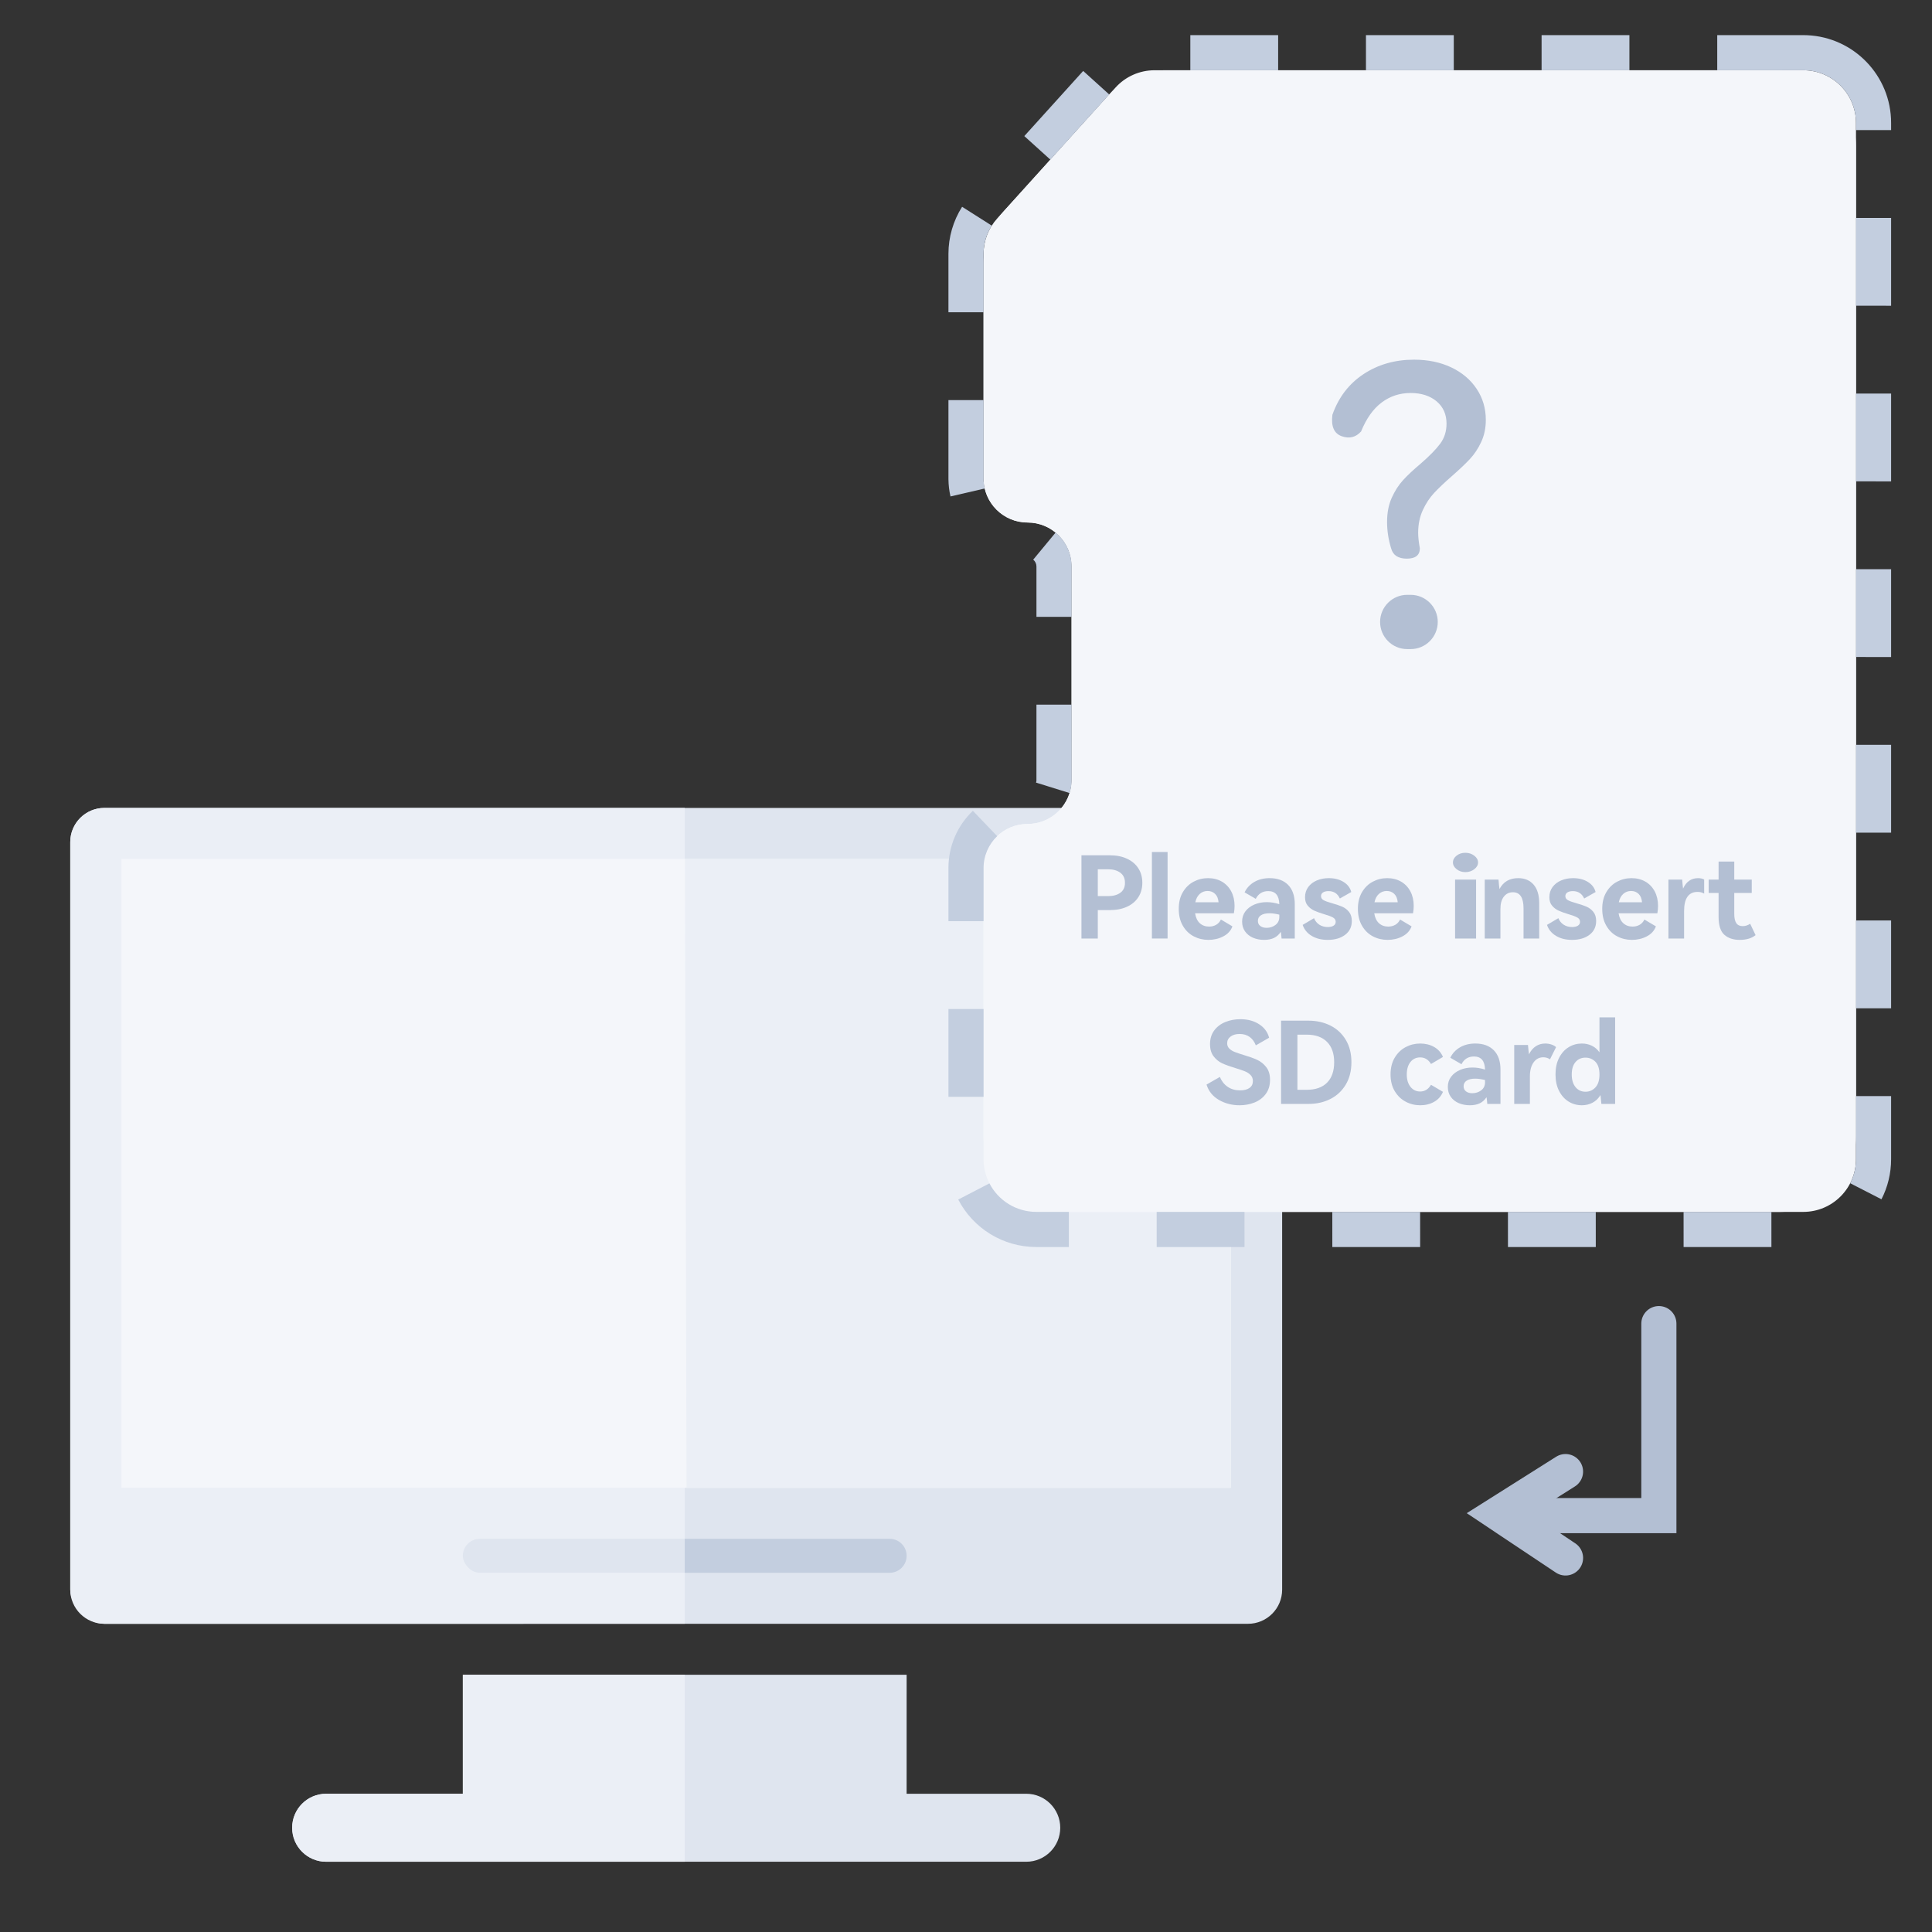 <?xml version="1.0" encoding="UTF-8"?>
<svg width="110px" height="110px" viewBox="0 0 110 110" version="1.1" xmlns="http://www.w3.org/2000/svg" xmlns:xlink="http://www.w3.org/1999/xlink">
    <rect x="0" y="0" width="110" height="110" fill="#333333" stroke="none"/>
    <title>1-icon/emptySDcard</title>
    <defs>
        <path d="M24.122,29.867 L24.315,29.867 C25.168,29.867 25.86,30.559 25.86,31.412 C25.86,32.265 25.168,32.957 24.315,32.957 L24.122,32.957 C23.269,32.957 22.577,32.265 22.577,31.412 C22.577,30.559 23.269,29.867 24.122,29.867 Z M24.841,27.228 C24.776,26.867 24.744,26.57 24.744,26.337 C24.744,25.859 24.832,25.43 25.007,25.049 C25.182,24.668 25.396,24.342 25.649,24.071 C25.901,23.8 26.242,23.477 26.67,23.102 C27.098,22.728 27.438,22.405 27.691,22.134 C27.944,21.863 28.158,21.54 28.333,21.166 C28.508,20.791 28.596,20.371 28.596,19.907 C28.596,19.248 28.421,18.657 28.07,18.134 C27.72,17.611 27.237,17.205 26.621,16.914 C26.005,16.624 25.302,16.478 24.511,16.478 C23.421,16.478 22.462,16.753 21.632,17.302 C20.802,17.85 20.212,18.622 19.861,19.616 C19.779,20.275 19.955,20.681 20.39,20.836 C20.824,20.991 21.192,20.901 21.495,20.565 C21.794,19.829 22.183,19.28 22.663,18.919 C23.142,18.557 23.694,18.376 24.316,18.376 C24.926,18.376 25.418,18.535 25.795,18.851 C26.171,19.167 26.359,19.59 26.359,20.12 C26.359,20.559 26.239,20.94 25.999,21.262 C25.759,21.585 25.386,21.966 24.88,22.405 C24.465,22.754 24.131,23.067 23.878,23.345 C23.626,23.622 23.412,23.958 23.236,24.352 C23.061,24.746 22.974,25.201 22.974,25.717 C22.974,26.221 23.052,26.724 23.207,27.228 C23.313,27.614 23.61,27.807 24.098,27.807 C24.587,27.807 24.835,27.614 24.841,27.228 Z" id="path-1"></path>
    </defs>
    <g id="1-icon/emptySDcard" stroke="none" stroke-width="1" fill="none" fill-rule="evenodd">
        <g id="Group-2" transform="translate(4, 46)">
            <rect id="Rectangle" fill="#DFE5EF" x="0" y="0" width="69" height="46.452" rx="1.944"></rect>
            <path d="M47.62,49.355 L47.619,56.129 L54.431,56.129 C55.5,56.129 56.366,56.996 56.366,58.065 C56.366,59.133 55.5,60 54.431,60 L14.569,60 C13.5,60 12.634,59.133 12.634,58.065 C12.634,56.996 13.5,56.129 14.569,56.129 L22.352,56.129 L22.352,49.355 L47.62,49.355 Z" id="Combined-Shape" fill="#DFE5EF"></path>
            <path d="M34.985,0 L34.985,46.451 L1.944,46.452 C0.87,46.452 1.01966159e-15,45.581 0,44.508 L0,1.944 C-1.31483169e-16,0.87 0.87,6.41313964e-16 1.944,0 L34.985,0 Z" id="Combined-Shape" fill="#EBEFF6"></path>
            <rect id="Rectangle" fill="#DFE5EF" x="22.352" y="41.613" width="25.268" height="1.935" rx="0.968"></rect>
            <path d="M34.986,49.355 L34.986,60 L14.569,60 C13.5,60 12.634,59.133 12.634,58.065 C12.634,56.996 13.5,56.129 14.569,56.129 L22.352,56.129 L22.352,49.355 L34.986,49.355 Z" id="Combined-Shape" fill="#EBEFF6"></path>
            <path d="M46.652,41.613 C47.186,41.613 47.62,42.046 47.62,42.581 C47.62,43.115 47.186,43.548 46.652,43.548 L34.986,43.548 L34.986,41.613 L46.652,41.613 Z" id="Combined-Shape" fill="#C3CEDF"></path>
            <rect id="Rectangle" fill="#F4F6FA" x="2.915" y="2.903" width="63.169" height="35.806"></rect>
            <polygon id="Rectangle" fill="#EBEFF6" points="34.995 2.903 66.085 2.903 66.085 38.71 35.088 38.71"></polygon>
        </g>
        <g id="Group-3" transform="translate(84.97, 75.361)" stroke="#B3BFD3" stroke-linecap="round" stroke-width="2">
            <polyline id="Path-24" points="9.479 -1.18256465e-13 9.479 10.931 1.043 10.931"></polyline>
            <polyline id="Path-25" transform="translate(2.697, 10.49) rotate(-345) translate(-2.697, -10.49) " points="3.58 8.116 0.541 11.405 4.853 12.865"></polyline>
        </g>
        <g id="Group" transform="translate(56, 4)">
            <path d="M7.116,1.424 L1.115,8.065 C0.397,8.859 1.64529946e-15,9.891 0,10.961 L0,23.243 C1.69446666e-16,24.627 1.122,25.749 2.505,25.749 C3.889,25.749 5.011,26.87 5.011,28.254 L5.011,40.407 C5.011,41.791 3.889,42.913 2.505,42.913 C1.122,42.913 -1.69446666e-16,44.034 0,45.418 L0,60.68 C-2.88643271e-15,63.066 1.934,65 4.32,65 L45.352,65 C47.738,65 49.672,63.066 49.672,60.68 L49.672,4.32 C49.672,1.934 47.738,1.33807961e-15 45.352,0 L10.321,0 C9.099,2.88895554e-15 7.935,0.517 7.116,1.424 Z" id="Path-Copy" fill="#F4F6FA"></path>
            <path d="M7.509,0.989 L0.774,8.442 C0.276,8.993 1.11819469e-13,9.71 1.13686838e-13,10.453 L1.13686838e-13,23.243 C1.13856284e-13,24.627 1.122,25.749 2.505,25.749 C3.889,25.749 5.011,26.87 5.011,28.254 L5.011,40.407 C5.011,41.791 3.889,42.913 2.505,42.913 C1.122,42.913 1.13517391e-13,44.034 1.13686838e-13,45.418 L1.13686838e-13,62 C1.06975922e-13,63.657 1.343,65 3,65 L46.672,65 C48.329,65 49.672,63.657 49.672,62 L49.672,3 C49.672,1.343 48.329,-3.04359188e-16 46.672,0 L9.735,0 C8.886,5.9993663e-16 8.078,0.359 7.509,0.989 Z" id="Path-Copy" fill="#F4F6FA"></path>
            <path d="M44.856,65 L39.856,65 L39.857,67 L44.857,67 L44.856,65 Z M34.856,65 L29.856,65 L29.857,67 L34.857,67 L34.856,65 Z M24.856,65 L19.856,65 L19.857,67 L24.857,67 L24.856,65 Z M14.856,65 L9.856,65 L9.857,67 L14.857,67 L14.856,65 Z M3,65 C1.839,65 0.833,64.341 0.334,63.377 L-1.442,64.297 C-0.59,65.943 1.112,67 3,67 L4.857,67 L4.856,65 L3,65 Z M51.672,58.408 L49.672,58.407 L49.672,62 C49.672,62.493 49.553,62.958 49.343,63.369 L51.122,64.282 C51.482,63.581 51.672,62.802 51.672,62 L51.672,58.408 Z M1.13686838e-13,53.448 L-2,53.449 L-2,58.449 L1.13686838e-13,58.448 L1.13686838e-13,53.448 Z M51.672,48.408 L49.672,48.407 L49.672,53.407 L51.672,53.408 L51.672,48.408 Z M-0.609,42.162 C-1.49,43.005 -2,44.173 -2,45.418 L-2,48.449 L1.13686838e-13,48.448 L1.13686838e-13,45.418 C1.13686838e-13,44.706 0.297,44.064 0.774,43.607 L-0.609,42.162 Z M51.672,38.408 L49.672,38.407 L49.672,43.407 L51.672,43.408 L51.672,38.408 Z M5.01,36.12 L3.011,36.12 L3.01,40.448 L3,40.514 C2.997,40.528 2.993,40.543 2.988,40.558 L4.898,41.153 C4.971,40.917 5.011,40.667 5.011,40.407 L5.01,36.12 Z M51.672,28.408 L49.672,28.407 L49.672,33.407 L51.672,33.408 L51.672,28.408 Z M5.011,28.254 C5.011,27.477 4.657,26.782 4.101,26.323 L2.827,27.864 C2.944,27.961 3.011,28.1 3.011,28.254 L3.011,31.12 L5.01,31.12 L5.011,28.254 Z M3.53281759e-09,18.779 L-2,18.78 L-2,23.281 C-1.995,23.633 -1.956,23.953 -1.883,24.265 L0.065,23.813 C0.023,23.63 3.53281759e-09,23.439 3.53281759e-09,23.243 L3.53281759e-09,18.779 Z M51.672,18.408 L49.672,18.407 L49.672,23.407 L51.672,23.408 L51.672,18.408 Z M-1.222,7.774 C-1.729,8.574 -2,9.503 -2,10.453 L-2,13.78 L1.13686838e-13,13.779 L1.13686838e-13,10.453 C1.13686838e-13,9.88 0.164,9.323 0.467,8.846 L-1.222,7.774 Z M51.672,8.408 L49.672,8.407 L49.672,13.407 L51.672,13.408 L51.672,8.408 Z M5.672,0.039 L2.32,3.748 L3.803,5.089 L7.155,1.379 L5.672,0.039 Z M46.672,-2 L41.772,-2 L41.772,0 L46.672,0 C48.329,0 49.672,1.343 49.672,3 L49.672,3.407 L51.672,3.408 L51.672,3 C51.672,0.311 49.55,-1.882 46.889,-1.995 L46.672,-2 Z M16.772,-2 L11.772,-2 L11.772,0 L16.772,0 L16.772,-2 Z M26.772,-2 L21.772,-2 L21.772,0 L26.772,0 L26.772,-2 Z M36.772,-2 L31.772,-2 L31.772,0 L36.772,0 L36.772,-2 Z" id="Path-Copy" fill="#C3CEDF" fill-rule="nonzero"></path>
            <g id="Please-insert-SD-car" transform="translate(5.573, 44.509)" fill="#B3BFD3" fill-rule="nonzero">
                <path d="M1.618,0.188 C1.99,0.188 2.315,0.252 2.593,0.382 C2.872,0.511 3.087,0.694 3.239,0.929 C3.391,1.164 3.466,1.439 3.466,1.754 C3.466,2.065 3.391,2.338 3.239,2.573 C3.087,2.808 2.872,2.99 2.593,3.117 C2.315,3.244 1.99,3.308 1.618,3.308 L0.931,3.308 L0.931,4.926 L0,4.926 L0,0.188 L1.618,0.188 Z M1.515,2.512 C1.806,2.512 2.039,2.448 2.215,2.321 C2.39,2.193 2.478,2.005 2.478,1.754 C2.478,1.504 2.39,1.313 2.215,1.181 C2.039,1.05 1.806,0.984 1.515,0.984 L0.931,0.984 L0.931,2.512 L1.515,2.512 Z" id="Shape"></path>
                <polygon id="Path" points="4.904 4.926 4.012 4.926 4.012 0 4.904 0"></polygon>
                <path d="M7.209,1.489 C7.504,1.489 7.766,1.555 7.995,1.686 C8.224,1.818 8.402,2.004 8.528,2.243 C8.654,2.483 8.718,2.758 8.718,3.069 C8.718,3.207 8.705,3.347 8.679,3.489 L6.471,3.489 C6.509,3.74 6.599,3.928 6.74,4.056 C6.882,4.183 7.057,4.247 7.267,4.247 C7.417,4.247 7.55,4.213 7.668,4.146 C7.786,4.079 7.877,3.979 7.941,3.845 L8.596,4.234 C8.506,4.48 8.334,4.67 8.079,4.803 C7.824,4.937 7.541,5.004 7.228,5.004 C6.929,5.004 6.651,4.937 6.394,4.803 C6.137,4.67 5.93,4.469 5.774,4.201 C5.618,3.934 5.54,3.612 5.54,3.237 C5.54,2.866 5.618,2.548 5.774,2.285 C5.93,2.022 6.135,1.823 6.387,1.69 C6.64,1.556 6.914,1.489 7.209,1.489 Z M7.183,2.22 C7.008,2.22 6.858,2.277 6.734,2.389 C6.61,2.501 6.526,2.659 6.484,2.861 L7.806,2.861 C7.789,2.654 7.724,2.496 7.61,2.386 C7.497,2.275 7.355,2.22 7.183,2.22 Z" id="Shape"></path>
                <path d="M10.714,1.489 C11.163,1.489 11.514,1.617 11.767,1.874 C12.019,2.131 12.146,2.497 12.146,2.971 L12.146,4.926 L11.395,4.926 C11.39,4.892 11.385,4.835 11.378,4.755 C11.372,4.675 11.362,4.605 11.35,4.544 C11.251,4.7 11.124,4.815 10.968,4.891 C10.811,4.966 10.622,5.004 10.399,5.004 C10.168,5.004 9.958,4.963 9.767,4.881 C9.577,4.799 9.426,4.679 9.315,4.522 C9.203,4.364 9.148,4.178 9.148,3.962 C9.148,3.737 9.211,3.542 9.337,3.376 C9.463,3.21 9.633,3.081 9.847,2.991 C10.061,2.9 10.297,2.855 10.554,2.855 C10.785,2.855 11.022,2.894 11.266,2.971 C11.253,2.475 11.044,2.227 10.637,2.227 C10.312,2.227 10.074,2.374 9.924,2.667 L9.289,2.298 C9.409,2.048 9.593,1.85 9.841,1.706 C10.089,1.561 10.38,1.489 10.714,1.489 Z M11.266,3.567 C11.052,3.515 10.866,3.489 10.708,3.489 C10.498,3.489 10.335,3.527 10.22,3.603 C10.104,3.678 10.046,3.785 10.046,3.923 C10.046,4.048 10.092,4.145 10.184,4.214 C10.276,4.283 10.395,4.318 10.541,4.318 C10.733,4.318 10.902,4.263 11.048,4.153 C11.193,4.043 11.266,3.891 11.266,3.696 L11.266,3.567 Z" id="Shape"></path>
                <path d="M15.394,3.929 C15.394,4.262 15.266,4.524 15.012,4.716 C14.757,4.908 14.427,5.004 14.02,5.004 C13.669,5.004 13.366,4.929 13.112,4.778 C12.857,4.626 12.685,4.417 12.595,4.15 L13.243,3.768 C13.307,3.927 13.408,4.051 13.545,4.14 C13.682,4.228 13.842,4.273 14.026,4.273 C14.163,4.273 14.273,4.247 14.354,4.195 C14.435,4.143 14.476,4.07 14.476,3.975 C14.476,3.867 14.422,3.784 14.315,3.726 C14.208,3.667 14.041,3.606 13.815,3.541 C13.588,3.472 13.403,3.405 13.259,3.34 C13.116,3.276 12.992,3.182 12.887,3.059 C12.782,2.936 12.73,2.775 12.73,2.577 C12.73,2.352 12.791,2.158 12.913,1.994 C13.035,1.83 13.198,1.705 13.404,1.618 C13.609,1.532 13.834,1.489 14.078,1.489 C14.412,1.489 14.694,1.561 14.925,1.706 C15.156,1.85 15.302,2.041 15.362,2.279 L14.713,2.648 C14.585,2.367 14.369,2.227 14.065,2.227 C13.937,2.227 13.834,2.252 13.757,2.301 C13.68,2.351 13.641,2.421 13.641,2.512 C13.641,2.615 13.693,2.694 13.795,2.748 C13.898,2.802 14.059,2.859 14.277,2.92 C14.508,2.984 14.698,3.049 14.848,3.114 C14.998,3.179 15.126,3.277 15.233,3.408 C15.34,3.54 15.394,3.714 15.394,3.929 Z" id="Path"></path>
                <path d="M17.41,1.489 C17.705,1.489 17.967,1.555 18.196,1.686 C18.425,1.818 18.602,2.004 18.729,2.243 C18.855,2.483 18.918,2.758 18.918,3.069 C18.918,3.207 18.905,3.347 18.88,3.489 L16.671,3.489 C16.71,3.74 16.8,3.928 16.941,4.056 C17.082,4.183 17.258,4.247 17.467,4.247 C17.617,4.247 17.751,4.213 17.869,4.146 C17.986,4.079 18.077,3.979 18.141,3.845 L18.796,4.234 C18.706,4.48 18.534,4.67 18.279,4.803 C18.025,4.937 17.741,5.004 17.429,5.004 C17.129,5.004 16.851,4.937 16.594,4.803 C16.337,4.67 16.131,4.469 15.975,4.201 C15.819,3.934 15.74,3.612 15.74,3.237 C15.74,2.866 15.819,2.548 15.975,2.285 C16.131,2.022 16.335,1.823 16.588,1.69 C16.84,1.556 17.114,1.489 17.41,1.489 Z M17.384,2.22 C17.208,2.22 17.059,2.277 16.934,2.389 C16.81,2.501 16.727,2.659 16.684,2.861 L18.007,2.861 C17.989,2.654 17.924,2.496 17.811,2.386 C17.697,2.275 17.555,2.22 17.384,2.22 Z" id="Shape"></path>
                <path d="M21.858,1.146 C21.668,1.146 21.503,1.091 21.363,0.981 C21.222,0.871 21.152,0.742 21.152,0.596 C21.152,0.445 21.221,0.315 21.359,0.207 C21.496,0.099 21.663,0.045 21.858,0.045 C22.053,0.045 22.222,0.1 22.365,0.21 C22.509,0.32 22.581,0.449 22.581,0.596 C22.581,0.742 22.509,0.871 22.365,0.981 C22.222,1.091 22.053,1.146 21.858,1.146 Z M22.469,4.926 L21.273,4.926 L21.273,1.573 L22.469,1.573 L22.469,4.926 Z" id="Shape"></path>
                <path d="M24.869,1.489 C25.237,1.489 25.528,1.611 25.742,1.855 C25.956,2.099 26.063,2.454 26.063,2.92 L26.063,4.926 L25.171,4.926 L25.171,3.211 C25.171,2.598 24.969,2.292 24.567,2.292 C24.353,2.292 24.181,2.375 24.05,2.541 C23.92,2.707 23.855,2.941 23.855,3.243 L23.855,4.926 L22.962,4.926 L22.962,1.573 L23.746,1.573 C23.767,1.836 23.786,2.015 23.803,2.11 C24.017,1.696 24.372,1.489 24.869,1.489 Z" id="Path"></path>
                <path d="M29.305,3.929 C29.305,4.262 29.177,4.524 28.923,4.716 C28.668,4.908 28.338,5.004 27.931,5.004 C27.58,5.004 27.277,4.929 27.023,4.778 C26.768,4.626 26.596,4.417 26.506,4.15 L27.154,3.768 C27.218,3.927 27.319,4.051 27.456,4.14 C27.593,4.228 27.753,4.273 27.937,4.273 C28.074,4.273 28.183,4.247 28.265,4.195 C28.346,4.143 28.387,4.07 28.387,3.975 C28.387,3.867 28.333,3.784 28.226,3.726 C28.119,3.667 27.952,3.606 27.726,3.541 C27.499,3.472 27.314,3.405 27.17,3.34 C27.027,3.276 26.903,3.182 26.798,3.059 C26.693,2.936 26.641,2.775 26.641,2.577 C26.641,2.352 26.702,2.158 26.824,1.994 C26.946,1.83 27.109,1.705 27.315,1.618 C27.52,1.532 27.745,1.489 27.989,1.489 C28.323,1.489 28.605,1.561 28.836,1.706 C29.067,1.85 29.213,2.041 29.273,2.279 L28.624,2.648 C28.496,2.367 28.28,2.227 27.976,2.227 C27.848,2.227 27.745,2.252 27.668,2.301 C27.591,2.351 27.552,2.421 27.552,2.512 C27.552,2.615 27.604,2.694 27.706,2.748 C27.809,2.802 27.969,2.859 28.188,2.92 C28.419,2.984 28.609,3.049 28.759,3.114 C28.909,3.179 29.037,3.277 29.144,3.408 C29.251,3.54 29.305,3.714 29.305,3.929 Z" id="Path"></path>
                <path d="M31.32,1.489 C31.616,1.489 31.878,1.555 32.107,1.686 C32.336,1.818 32.513,2.004 32.64,2.243 C32.766,2.483 32.829,2.758 32.829,3.069 C32.829,3.207 32.816,3.347 32.79,3.489 L30.582,3.489 C30.621,3.74 30.711,3.928 30.852,4.056 C30.993,4.183 31.169,4.247 31.378,4.247 C31.528,4.247 31.662,4.213 31.779,4.146 C31.897,4.079 31.988,3.979 32.052,3.845 L32.707,4.234 C32.617,4.48 32.445,4.67 32.19,4.803 C31.936,4.937 31.652,5.004 31.34,5.004 C31.04,5.004 30.762,4.937 30.505,4.803 C30.248,4.67 30.042,4.469 29.886,4.201 C29.729,3.934 29.651,3.612 29.651,3.237 C29.651,2.866 29.729,2.548 29.886,2.285 C30.042,2.022 30.246,1.823 30.499,1.69 C30.751,1.556 31.025,1.489 31.32,1.489 Z M31.295,2.22 C31.119,2.22 30.97,2.277 30.845,2.389 C30.721,2.501 30.638,2.659 30.595,2.861 L31.917,2.861 C31.9,2.654 31.835,2.496 31.722,2.386 C31.608,2.275 31.466,2.22 31.295,2.22 Z" id="Shape"></path>
                <path d="M38.382,4.732 C38.164,4.913 37.862,5.004 37.477,5.004 C37.117,5.004 36.827,4.908 36.607,4.716 C36.386,4.524 36.276,4.18 36.276,3.684 L36.276,2.331 L35.711,2.331 L35.711,1.573 L36.276,1.573 L36.276,0.544 L37.169,0.544 L37.169,1.573 L38.164,1.573 L38.164,2.331 L37.169,2.331 L37.169,3.535 C37.169,3.763 37.207,3.935 37.284,4.049 C37.361,4.164 37.483,4.221 37.65,4.221 C37.8,4.221 37.941,4.175 38.074,4.085 L38.382,4.732 Z M34.254,2.085 C34.434,1.687 34.718,1.489 35.108,1.489 C35.241,1.489 35.356,1.515 35.455,1.567 L35.455,2.369 C35.348,2.305 35.223,2.272 35.082,2.272 C34.569,2.272 34.312,2.637 34.312,3.366 L34.312,4.926 L33.42,4.926 L33.42,1.573 L34.203,1.573 C34.224,1.836 34.241,2.007 34.254,2.085 Z" id="Shape"></path>
                <path d="M10.737,12.97 C10.737,13.294 10.654,13.565 10.489,13.783 C10.325,14.001 10.111,14.161 9.847,14.265 C9.584,14.369 9.303,14.42 9.003,14.42 C8.567,14.42 8.173,14.318 7.822,14.113 C7.471,13.908 7.238,13.618 7.122,13.242 L7.88,12.808 C7.983,13.05 8.132,13.238 8.329,13.372 C8.526,13.505 8.761,13.572 9.035,13.572 C9.258,13.572 9.434,13.527 9.565,13.436 C9.695,13.346 9.761,13.214 9.761,13.041 C9.761,12.903 9.717,12.789 9.629,12.698 C9.541,12.608 9.432,12.536 9.302,12.485 C9.171,12.433 8.993,12.372 8.766,12.303 C8.462,12.213 8.214,12.123 8.021,12.035 C7.829,11.946 7.664,11.814 7.527,11.637 C7.39,11.46 7.321,11.227 7.321,10.938 C7.321,10.631 7.402,10.371 7.562,10.157 C7.723,9.944 7.934,9.784 8.198,9.678 C8.461,9.573 8.744,9.52 9.048,9.52 C9.463,9.52 9.819,9.615 10.114,9.805 C10.409,9.995 10.6,10.251 10.685,10.575 L9.928,11.009 C9.851,10.806 9.735,10.647 9.581,10.533 C9.427,10.419 9.234,10.361 9.003,10.361 C8.794,10.361 8.623,10.41 8.493,10.507 C8.362,10.604 8.297,10.733 8.297,10.892 C8.297,11.013 8.338,11.113 8.419,11.193 C8.5,11.273 8.604,11.338 8.73,11.387 C8.857,11.437 9.027,11.494 9.241,11.559 C9.549,11.65 9.804,11.741 10.005,11.834 C10.206,11.927 10.378,12.065 10.521,12.248 C10.665,12.432 10.737,12.672 10.737,12.97 Z" id="Path"></path>
                <path d="M12.932,9.604 C13.39,9.604 13.804,9.697 14.174,9.882 C14.544,10.068 14.836,10.339 15.05,10.695 C15.264,11.051 15.371,11.475 15.371,11.967 C15.371,12.459 15.264,12.884 15.05,13.242 C14.836,13.6 14.545,13.873 14.177,14.061 C13.809,14.249 13.394,14.343 12.932,14.343 L11.366,14.343 L11.366,9.604 L12.932,9.604 Z M12.823,13.54 C13.328,13.54 13.715,13.404 13.985,13.132 C14.254,12.86 14.389,12.472 14.389,11.967 C14.389,11.471 14.253,11.085 13.982,10.811 C13.71,10.537 13.324,10.4 12.823,10.4 L12.296,10.4 L12.296,13.54 L12.823,13.54 Z" id="Shape"></path>
                <path d="M19.287,13.637 C19.544,13.637 19.749,13.51 19.903,13.255 L20.584,13.656 C20.477,13.907 20.308,14.097 20.077,14.226 C19.846,14.356 19.582,14.42 19.287,14.42 C18.992,14.42 18.716,14.352 18.459,14.216 C18.202,14.08 17.995,13.88 17.836,13.614 C17.678,13.349 17.599,13.033 17.599,12.666 C17.599,12.295 17.678,11.977 17.836,11.711 C17.995,11.446 18.202,11.245 18.459,11.109 C18.716,10.973 18.992,10.905 19.287,10.905 C19.582,10.905 19.846,10.97 20.077,11.099 C20.308,11.229 20.477,11.419 20.584,11.669 L19.903,12.07 C19.754,11.82 19.548,11.695 19.287,11.695 C19.056,11.695 18.871,11.782 18.732,11.957 C18.593,12.132 18.523,12.368 18.523,12.666 C18.523,12.959 18.594,13.195 18.735,13.372 C18.876,13.549 19.06,13.637 19.287,13.637 Z" id="Path"></path>
                <path d="M22.426,10.905 C22.876,10.905 23.227,11.034 23.479,11.29 C23.732,11.547 23.858,11.913 23.858,12.388 L23.858,14.343 L23.107,14.343 C23.102,14.308 23.097,14.251 23.091,14.171 C23.084,14.091 23.075,14.021 23.062,13.961 C22.963,14.116 22.836,14.232 22.68,14.307 C22.524,14.383 22.334,14.42 22.112,14.42 C21.881,14.42 21.67,14.379 21.479,14.297 C21.289,14.215 21.138,14.096 21.027,13.938 C20.916,13.781 20.86,13.594 20.86,13.378 C20.86,13.154 20.923,12.958 21.049,12.792 C21.176,12.626 21.346,12.498 21.56,12.407 C21.774,12.316 22.009,12.271 22.266,12.271 C22.497,12.271 22.734,12.31 22.978,12.388 C22.966,11.891 22.756,11.643 22.349,11.643 C22.024,11.643 21.787,11.79 21.637,12.083 L21.001,11.714 C21.121,11.464 21.305,11.267 21.553,11.122 C21.801,10.977 22.092,10.905 22.426,10.905 Z M22.978,12.983 C22.764,12.931 22.578,12.905 22.42,12.905 C22.21,12.905 22.048,12.943 21.932,13.019 C21.816,13.094 21.759,13.201 21.759,13.339 C21.759,13.464 21.805,13.561 21.897,13.631 C21.989,13.7 22.107,13.734 22.253,13.734 C22.446,13.734 22.615,13.679 22.76,13.569 C22.906,13.459 22.978,13.307 22.978,13.113 L22.978,12.983 Z" id="Shape"></path>
                <path d="M26.406,10.905 C26.535,10.905 26.655,10.925 26.766,10.963 C26.877,11.002 26.963,11.052 27.023,11.112 L26.676,11.805 C26.565,11.727 26.438,11.688 26.297,11.688 C26.066,11.688 25.881,11.786 25.742,11.98 C25.603,12.174 25.533,12.442 25.533,12.782 L25.533,14.343 L24.641,14.343 L24.641,10.989 L25.424,10.989 C25.446,11.248 25.465,11.425 25.482,11.52 C25.58,11.317 25.709,11.164 25.867,11.061 C26.025,10.957 26.205,10.905 26.406,10.905 Z" id="Path"></path>
                <path d="M29.494,9.416 L30.386,9.416 L30.386,14.343 L29.603,14.343 C29.582,14.092 29.565,13.924 29.552,13.838 C29.436,14.032 29.285,14.178 29.099,14.275 C28.913,14.372 28.711,14.42 28.493,14.42 C28.219,14.42 27.968,14.351 27.742,14.213 C27.515,14.075 27.333,13.873 27.196,13.608 C27.059,13.342 26.991,13.028 26.991,12.666 C26.991,12.299 27.059,11.983 27.196,11.718 C27.333,11.452 27.515,11.25 27.742,11.112 C27.968,10.974 28.219,10.905 28.493,10.905 C28.694,10.905 28.881,10.946 29.054,11.028 C29.228,11.11 29.374,11.235 29.494,11.404 L29.494,9.416 Z M28.698,13.65 C28.921,13.65 29.109,13.568 29.263,13.404 C29.417,13.24 29.494,12.994 29.494,12.666 C29.494,12.342 29.417,12.102 29.263,11.944 C29.109,11.787 28.921,11.708 28.698,11.708 C28.463,11.708 28.273,11.792 28.13,11.96 C27.987,12.129 27.915,12.364 27.915,12.666 C27.915,12.968 27.987,13.208 28.13,13.385 C28.273,13.561 28.463,13.65 28.698,13.65 Z" id="Shape"></path>
            </g>
            <mask id="mask-2" fill="white">
                <use xlink:href="#path-1"></use>
            </mask>
            <use id="形状结合" fill="#B3BFD3" fill-rule="nonzero" xlink:href="#path-1"></use>
        </g>
    </g>
</svg>